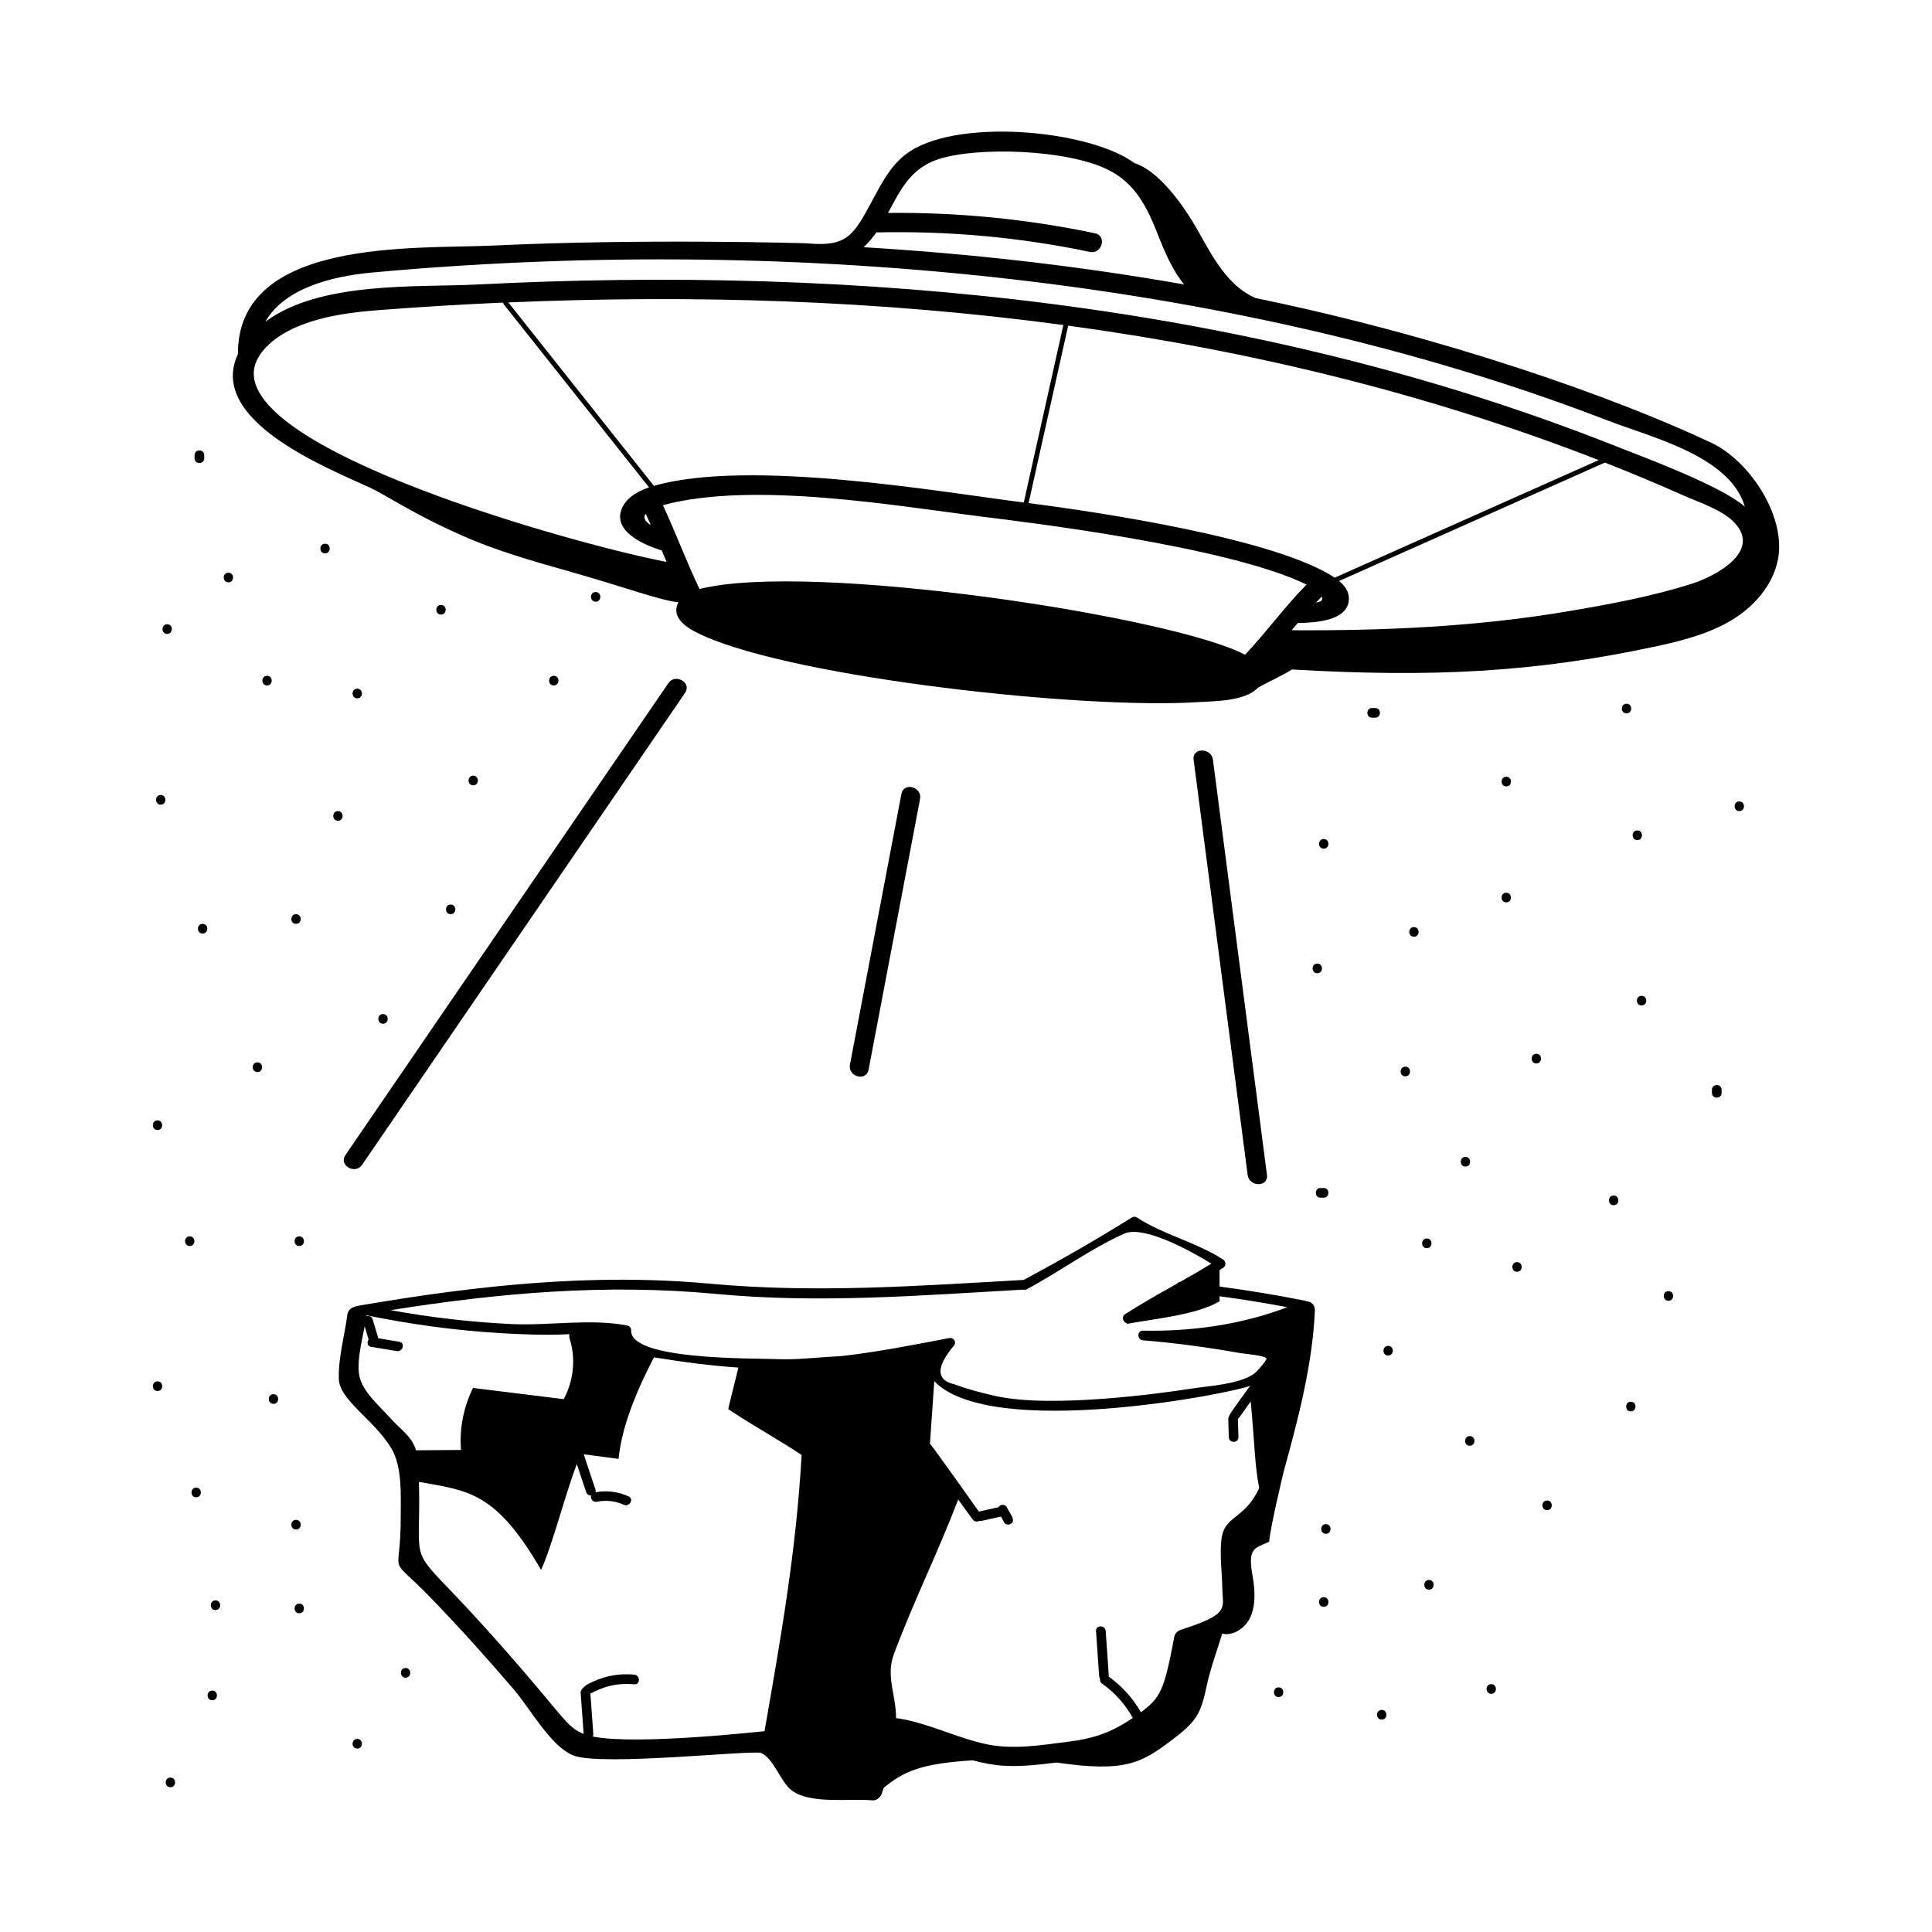 <svg id="Layer_1" enable-background="new 0 0 300 300" height="512" viewBox="0 0 300 300" width="512" xmlns="http://www.w3.org/2000/svg"><g id="Platform"><g><path d="m56.23 180.868c16.714-24.425 33.428-48.849 50.142-73.272 1.093-1.597-1.505-3.1-2.59-1.514-16.714 24.424-33.428 48.848-50.142 73.271-1.093 1.598 1.505 3.1 2.59 1.515z"/><path d="m196.736 182.452c-2.797-21.495-5.595-42.991-8.392-64.487-.246-1.888-3.249-1.912-3 0 2.797 21.496 5.595 42.992 8.392 64.487.246 1.888 3.249 1.912 3 0z"/><path d="m52.619 214.173c.146 3.279 5.388 6.207 8.104 10.646 1.781 2.911 1.494 7.392 1.502 10.688.024 10.165-2.364 5.361 4.718 12.663 4.46 4.6 8.732 9.376 12.898 14.241 2.504 2.925 5.648 8.735 9.179 10.17 4.278 1.737 28.05-.905 29.197-.373 1.973.916 3.012 4.567 4.768 5.845 2.937 2.138 8.92 1.182 12.505 1.505.668.061 1.257-.512 1.446-1.101.091-.283.193-.562.288-.845 3.065-2.533 5.813-3.787 13.831-4.266 1.588.426 3.2.744 4.859.841 2.72.158 5.457-.172 8.153-.499 10.601 1.535 13.133.158 18.087-3.641 1.304-1 2.634-2.026 3.537-3.4 1.238-1.883 1.444-4.092 2.001-6.216.594-2.264 1.399-4.505 2.09-6.75 1.723.37 3.494-.826 4.288-2.4.794-1.573.805-3.423.63-5.178-.137-1.375-.607-2.993-.409-4.372.222-1.538 1.396-1.636 2.79-2.335.122-2.101 2.249-10.892 2.277-10.994 2.244-8.132 4.452-16.557 4.812-24.907.039-.905-.601-1.38-1.299-1.436-.053-.03-.109-.057-.172-.07-4.429-.896-8.864-1.619-13.326-2.213 0-.902 0-1.844 0-2.57.18-.111.366-.214.545-.327.489-.31.479-.984 0-1.296-4.194-2.729-9.2-3.812-13.394-6.54-.217-.142-.54-.136-.757 0-5.48 3.427-11.103 6.642-16.795 9.702-16.404.925-32.289 2.098-48.673.59-18.286-1.684-36.072.263-54.098 3.325-1.173.194-2.124.393-2.279 1.575-.412 3.145-1.443 6.779-1.302 9.937zm8.001 6.044c-1.736-1.975-4.556-4.243-4.883-6.947-.265-2.191.42-4.907.889-7.311.205.682.409 1.362.613 2.044-.288.398-.238 1.022.37 1.124 1.334.222 2.668.444 4.002.667.944.157 1.35-1.288.399-1.446-1.088-.182-2.177-.363-3.265-.544-.293-.979-.587-1.956-.88-2.935-.144-.479-.6-.598-.969-.478.007-.048.017-.101.023-.148 6.812 1.387 13.687 2.338 20.63 2.754 3.609.217 7.255.374 10.868.168-.032.222-.047.44.029.681.979 3.103.65 6.483-.914 9.413-4.695-.58-9.391-1.16-14.086-1.739-1.488 3.033-2.131 6.356-1.862 9.628-2.33.018-4.659.035-6.988.053-.627-2.192-2.5-3.303-3.977-4.983zm31.423 49.437c.142-.262.125.185-.368-6.691.487-.128 2.814-1.803 6.818-1.426.96.09.954-1.41 0-1.5-2.599-.244-5.106.306-7.385 1.57-.1.055-.977.74-.947 1.163.154 2.157.309 4.314.464 6.472-2.385-.963-2.899-2.243-9.257-9.643-3.778-4.396-7.646-8.716-11.667-12.892-6.139-6.38-4.333-4.701-4.649-16.601 7.625 1.365 11.913 1.483 18.965 13.666 1.823-4.008 3.713-11.648 5.55-16.428.483 1.451.967 2.901 1.451 4.353.126.38.45.523.764.507-.127.478.251 1.118.902.986 1.42-.288 2.855-.134 4.175.47.872.398 1.635-.895.757-1.296-1.654-.756-3.37-.968-5.15-.643.039-.125.053-.262-.001-.423-.609-1.825-1.217-3.651-1.826-5.477 1.802.237 3.604.475 5.405.712.556-5.33 2.957-10.852 5.5-15.77 4.321.714 8.724 1.292 13.111 1.597l-1.586 6.43c.509.325 1.263.915 5.985 3.756 1.755 1.057 3.568 2.148 5.417 3.378-.811 14.702-3.226 28.422-5.756 42.894-.103-.019-19.694 2.227-26.672.835zm98.684-49.328c.026.945.052 1.891.078 2.835.026.964 1.526.968 1.5 0-.012-.456-.064-2.408-.084-2.863.188-.129.038.042 1.99-2.674.663 7.165.612 9.786 1.314 13.442-2.302 5.031-5.483 4.122-5.882 8.134-.246 2.46.112 4.982.159 7.446.062 3.154 1.236 3.954-6.398 6.412-.472.152-.95.53-1.048 1.048-1.572 8.325-2.115 9.497-5.197 11.768-1.244-2.189-2.938-4.041-4.991-5.526.008-.231-.016-.462-.476-7.082-.067-.957-1.567-.965-1.5 0 .531 7.654.446 7.122.625 7.383-.055.278.024.585.316.789 2.005 1.396 3.584 3.214 4.767 5.324-3.244 2.202-5.904 3.175-10.088 3.701-4.1.517-8.437 1.247-12.55.394-4.76-.988-9.054-3.309-13.918-4.05-.07-.011-.135.001-.205-.003.004-1.335-.215-2.573-.433-3.78-.37-2.048-.719-3.982.1-6.181 1.567-4.211 3.41-8.433 5.191-12.516 1.634-3.743 3.309-7.605 4.792-11.477.75 1.03 1.5 2.061 2.25 3.09.279.384.74.392 1.064.208.252.06.12.055 3.314-.659.175.286.355.57.487.879.161.376.706.452 1.026.27.95-.541-.203-1.686-.594-2.599-.184-.432-.979-.543-1.282-.004-3.599.801-2.932.658-3.052.693-.401-.551-7.121-10.072-7.6-10.559l.67-9.697c8.913 9.307 46.998 1.746 49.067.691-2.413 3.354-3.428 4.615-3.414 5.162zm-79.555-19.408c16.044 1.516 31.67.239 47.727-.667.168.05.359.046.557-.061 5.037-2.703 9.895-6.288 15.086-8.624 2.965-1.333 10.043 2.484 13.567 4.65-1.608.983-3.24 1.928-4.883 2.853-.198.02-.343.108-.434.246-2.725 1.53-5.456 3.052-8.085 4.749-.657.424-.28 1.345.319 1.399-.055.044-.114.089-.167.134 4.157-.801 10.874-1.37 14.515-3.529-0-.199-0-.479-0-.787 3.517.472 7.017 1.038 10.509 1.698-7.041 2.716-14.942 3.797-22.393 3.645-.976-.021-.95 1.423 0 1.5 5.045.408 10.096 1.099 15.081 1.983.608.107 3.85.357 4.083.842.114.237-1.542 2.098-1.883 2.342-2.376 1.696-7.11 1.906-9.93 2.354-4.417.699-21.573 3.079-30.247 1.127-2.162-.486-4.313-1.034-6.398-1.82-2.789-.631-2.872-2.564-.248-5.8.68-.503.288-1.535-.578-1.371-5.405 1.029-11.12 2.169-16.801 2.802-5.257.281-6.595.585-10.145.455-3.962-.146-22.697.15-22.424-4.483.018-.305-.244-.664-.551-.723-5.829-1.124-12.085.048-18.019-.232-6.309-.297-12.571-1.036-18.778-2.156 16.827-2.681 33.438-4.138 50.52-2.524z"/><path d="m134.875 166.099c2.663-14.008 5.326-28.016 7.989-42.022.358-1.887-2.532-2.695-2.893-.798-2.663 14.008-5.326 28.016-7.989 42.023-.359 1.887 2.532 2.694 2.893.797z"/><path d="m233.894 120.612c-.965 0-.967 1.5 0 1.5.965 0 .967-1.5 0-1.5z"/><path d="m205.547 130.282c-.965 0-.967 1.5 0 1.5.965 0 .967-1.5 0-1.5z"/><path d="m218.22 165.633c-.965 0-.967 1.5 0 1.5.965 0 .967-1.5 0-1.5z"/><path d="m233.894 140.12c.965 0 .967-1.5 0-1.5-.965 0-.967 1.5 0 1.5z"/><path d="m254.905 156.128c.965 0 .967-1.5 0-1.5-.965 0-.967 1.5 0 1.5z"/><path d="m250.569 185.643c-.965 0-.967 1.5 0 1.5.965 0 .967-1.5 0-1.5z"/><path d="m221.555 192.313c-.965 0-.967 1.5 0 1.5.965 0 .967-1.5 0-1.5z"/><path d="m204.547 151.125c.965 0 .967-1.5 0-1.5-.965 0-.967 1.5 0 1.5z"/><path d="m227.558 179.64c-.965 0-.967 1.5 0 1.5.965 0 .967-1.5 0-1.5z"/><path d="m235.562 195.982c-.965 0-.967 1.5 0 1.5.965 0 .967-1.5 0-1.5z"/><path d="m228.225 224.494c.965 0 .967-1.5 0-1.5-.965 0-.967 1.5 0 1.5z"/><path d="m240.231 232.999c-.965 0-.967 1.5 0 1.5.965 0 .967-1.5 0-1.5z"/><path d="m238.563 163.632c-.965 0-.967 1.5 0 1.5.965 0 .967-1.5 0-1.5z"/><path d="m254.238 128.948c-.965 0-.967 1.5 0 1.5.965 0 .967-1.5 0-1.5z"/><path d="m252.57 109.273c-.965 0-.967 1.5 0 1.5.965 0 .967-1.5 0-1.5z"/><path d="m253.237 219.158c.965 0 .967-1.5 0-1.5-.965 0-.967 1.5 0 1.5z"/><path d="m215.552 208.987c-.965 0-.967 1.5 0 1.5.965 0 .967-1.5 0-1.5z"/><path d="m205.881 236.668c-.965 0-.967 1.5 0 1.5.965 0 .967-1.5 0-1.5z"/><path d="m221.889 246.839c.965 0 .967-1.5 0-1.5-.965 0-.967 1.5 0 1.5z"/><path d="m35.465 88.929c-.965 0-.967 1.5 0 1.5.965 0 .966-1.5 0-1.5z"/><path d="m68.48 93.932c-.965 0-.967 1.5 0 1.5.965 0 .967-1.5 0-1.5z"/><path d="m73.483 120.445c-.965 0-.967 1.5 0 1.5.965 0 .967-1.5 0-1.5z"/><path d="m41.468 104.937c-.965 0-.967 1.5 0 1.5.965 0 .966-1.5 0-1.5z"/><path d="m55.474 106.938c-.965 0-.966 1.5 0 1.5.965 0 .967-1.5 0-1.5z"/><path d="m45.97 141.955c-.965 0-.967 1.5 0 1.5.965 0 .967-1.5 0-1.5z"/><path d="m39.967 164.966c-.965 0-.967 1.5 0 1.5.965 0 .967-1.5 0-1.5z"/><path d="m24.959 124.946c.965 0 .967-1.5 0-1.5-.965 0-.967 1.5 0 1.5z"/><path d="m52.473 125.947c-.965 0-.967 1.5 0 1.5.965 0 .967-1.5 0-1.5z"/><path d="m31.463 144.956c.965 0 .967-1.5 0-1.5-.965 0-.967 1.5 0 1.5z"/><path d="m29.462 191.98c-.965 0-.967 1.5 0 1.5.965 0 .967-1.5 0-1.5z"/><path d="m59.476 157.463c-.965 0-.966 1.5 0 1.5.965 0 .967-1.5 0-1.5z"/><path d="m69.981 140.454c-.965 0-.967 1.5 0 1.5.965 0 .967-1.5 0-1.5z"/><path d="m85.989 104.937c-.965 0-.967 1.5 0 1.5.965 0 .967-1.5 0-1.5z"/><path d="m50.472 84.427c-.965 0-.967 1.5 0 1.5.965 0 .967-1.5 0-1.5z"/><path d="m25.96 96.933c-.965 0-.967 1.5 0 1.5.965 0 .967-1.5 0-1.5z"/><path d="m30.462 232.498c.965 0 .967-1.5 0-1.5-.965 0-.967 1.5 0 1.5z"/><path d="m46.47 191.98c-.965 0-.967 1.5 0 1.5.965 0 .967-1.5 0-1.5z"/><path d="m24.459 175.471c.965 0 .967-1.5 0-1.5-.965 0-.967 1.5 0 1.5z"/><path d="m45.97 237.501c.965 0 .967-1.5 0-1.5-.965 0-.967 1.5 0 1.5z"/><path d="m32.963 264.014c.965 0 .967-1.5 0-1.5-.965 0-.967 1.5 0 1.5z"/><path d="m24.459 215.99c.965 0 .967-1.5 0-1.5-.965 0-.967 1.5 0 1.5z"/><path d="m42.468 216.491c-.965 0-.967 1.5 0 1.5.965 0 .967-1.5 0-1.5z"/><path d="m259.073 200.484c-.965 0-.967 1.5 0 1.5.965 0 .967-1.5 0-1.5z"/><path d="m214.552 267.015c.965 0 .967-1.5 0-1.5-.965 0-.967 1.5 0 1.5z"/><path d="m198.544 263.514c.965 0 .967-1.5 0-1.5-.965 0-.967 1.5 0 1.5z"/><path d="m205.547 249.507c.965 0 .967-1.5 0-1.5-.965 0-.967 1.5 0 1.5z"/><path d="m62.978 260.512c.965 0 .967-1.5 0-1.5-.965 0-.967 1.5 0 1.5z"/><path d="m46.47 250.507c.965 0 .967-1.5 0-1.5-.965 0-.967 1.5 0 1.5z"/><path d="m55.474 271.518c.965 0 .967-1.5 0-1.5-.965 0-.966 1.5 0 1.5z"/><path d="m26.46 277.521c.965 0 .967-1.5 0-1.5-.965 0-.967 1.5 0 1.5z"/><path d="m33.464 248.507c-.965 0-.967 1.5 0 1.5.965 0 .967-1.5 0-1.5z"/><path d="m219.554 145.456c.965 0 .967-1.5 0-1.5-.965 0-.967 1.5 0 1.5z"/><path d="m213.551 109.94c-.167 0-.333 0-.5 0-.965 0-.967 1.5 0 1.5h.5c.965 0 .967-1.5 0-1.5z"/><path d="m30.212 70.67v.5c0 .966 1.5.967 1.5 0 0-.167 0-.333 0-.5 0-.965-1.5-.967-1.5 0z"/><path d="m92.492 91.931c-.965 0-.967 1.5 0 1.5.965 0 .967-1.5 0-1.5z"/><path d="m205.547 185.976c.965 0 .967-1.5 0-1.5-.167 0-.333 0-.5 0-.965 0-.967 1.5 0 1.5z"/><path d="m231.56 261.513c-.965 0-.967 1.5 0 1.5.965 0 .967-1.5 0-1.5z"/><path d="m270.078 124.446c-.965 0-.967 1.5 0 1.5.965 0 .967-1.5 0-1.5z"/><path d="m267.327 169.718c0-.166 0-.333 0-.5 0-.965-1.5-.967-1.5 0v.5c0 .966 1.5.967 1.5 0z"/><path d="m276.065 86.949c1.353-6.751-4.378-15.377-10.295-18.177-14.963-7.075-41.559-16.474-70.799-22.488-5.082-2.229-7.298-7.844-9.902-12.062-1.493-2.42-5.125-7.707-8.911-8.896-7.02-5.207-28.129-7.162-35.59-1.304-2.31 1.813-3.635 4.35-4.998 6.89-3.036 5.664-3.973 7.456-10.314 6.871-.28-.025-25.543-.758-48.649.345-12.014.574-39.769-1.274-39.661 16.858-4.807 10.228 13.629 17.576 20.226 20.61 3.218 1.475 6.464 3.953 14.578 7.564 5.226 2.325 10.812 3.912 16.216 5.446 9.887 2.809 14.481 4.616 17.387 4.916-.019.036-.045.067-.063.105-1.256 2.643 2.105 4.277 4.005 5.123 14.783 6.581 59.022 11.43 76.735 10.274 2.324-.151 7.318-.08 9.312-2.245 1.387-.82 3.502-1.705 5.271-2.823 21.573 1.25 37.562.493 56.642-3.615 3.936-.847 8.092-1.93 11.53-3.981 3.508-2.093 6.477-5.408 7.28-9.413zm-173.127-8.508c14.079-3.782 36.18.123 49.869 1.823 5.708.71 37.895 4.532 50.074 10.508-3.4 3.436-6.236 7.386-9.551 10.897-11.066-5.899-67.461-14.573-84.711-10.206-2.031-4.273-3.696-8.727-5.681-13.022zm101.394 15.134c.295-.311.598-.614.902-.917.285.54-.14.791-.902.917zm-2.785 3.127c.123.026.253.042.397.036 2.314-.091 7.395-.31 7.509-3.698.039-1.134-.592-2.061-1.516-2.827 13.766-6.11 27.507-12.274 41.272-18.385 4.121 1.624 8.213 3.331 12.269 5.134 2.454 1.091 5.953 2.2 7.837 4.186 4.277 4.506-2.971 8.325-6.534 9.466-6.336 2.029-13.098 3.266-19.648 4.364-14.07 2.358-28.322 2.969-42.566 2.887.324-.39.652-.775.979-1.162zm5.708-7.001c-9.123-6.066-36.615-10.19-47.537-11.579 2.049-9.186 4.098-18.371 6.147-27.557 28.159 3.842 55.904 10.55 82.376 20.879-13.669 6.069-27.316 12.189-40.987 18.257zm-48.283-11.674c-13.01-1.644-42.555-6.842-57.431-2.584-7.535-9.494-15.069-18.988-22.604-28.481 28.726-1.228 57.459-.359 86.182 3.506-2.049 9.187-4.098 18.373-6.147 27.56zm-58.71 1.741c.273.588.544 1.177.806 1.77-.921-.57-1.256-1.181-.806-1.77zm35.812-43.677c11.165-.256 22.221.734 33.162 3.024 1.884.395 2.689-2.497.797-2.893-10.606-2.221-21.326-3.273-32.143-3.158 1.916-3.527 3.479-6.935 7.851-8.353 6.081-1.971 20.011-1.518 26.345 1.663 4.29 2.154 6.064 5.872 7.747 10.15 1.111 2.824 2.279 5.476 4.017 7.642-16.458-2.895-33.074-4.774-49.749-5.78.686-.631 1.338-1.388 1.972-2.296zm-78.371 6.236c61.834-5.703 132.467.024 191.986 22.987 6.822 2.632 18.927 5.491 21.251 13.355-3.859-3.321-15.65-7.656-20.66-9.634-55.715-21.991-116.882-27.89-176.242-24.854-9.158.468-24.37-.565-32.829 5.781 2.947-5.246 10.448-7.078 16.494-7.636zm-18.089 14.288c.001-.001.365-1.226 1.435-2.412 4.134-4.574 12.081-5.615 17.782-6.051 6.258-.479 12.523-.861 18.794-1.144.171-.007.342-.011.514-.019-.005.089.016.182.083.266 7.521 9.477 15.042 18.953 22.562 28.43-2.026.693-3.699 1.766-4.306 3.494-1.221 3.481 3.759 5.515 6.227 6.285.018.006.033.006.05.011.248.593.498 1.186.747 1.779-13.509-2.554-67.878-17.535-63.887-30.64z"/></g></g></svg>